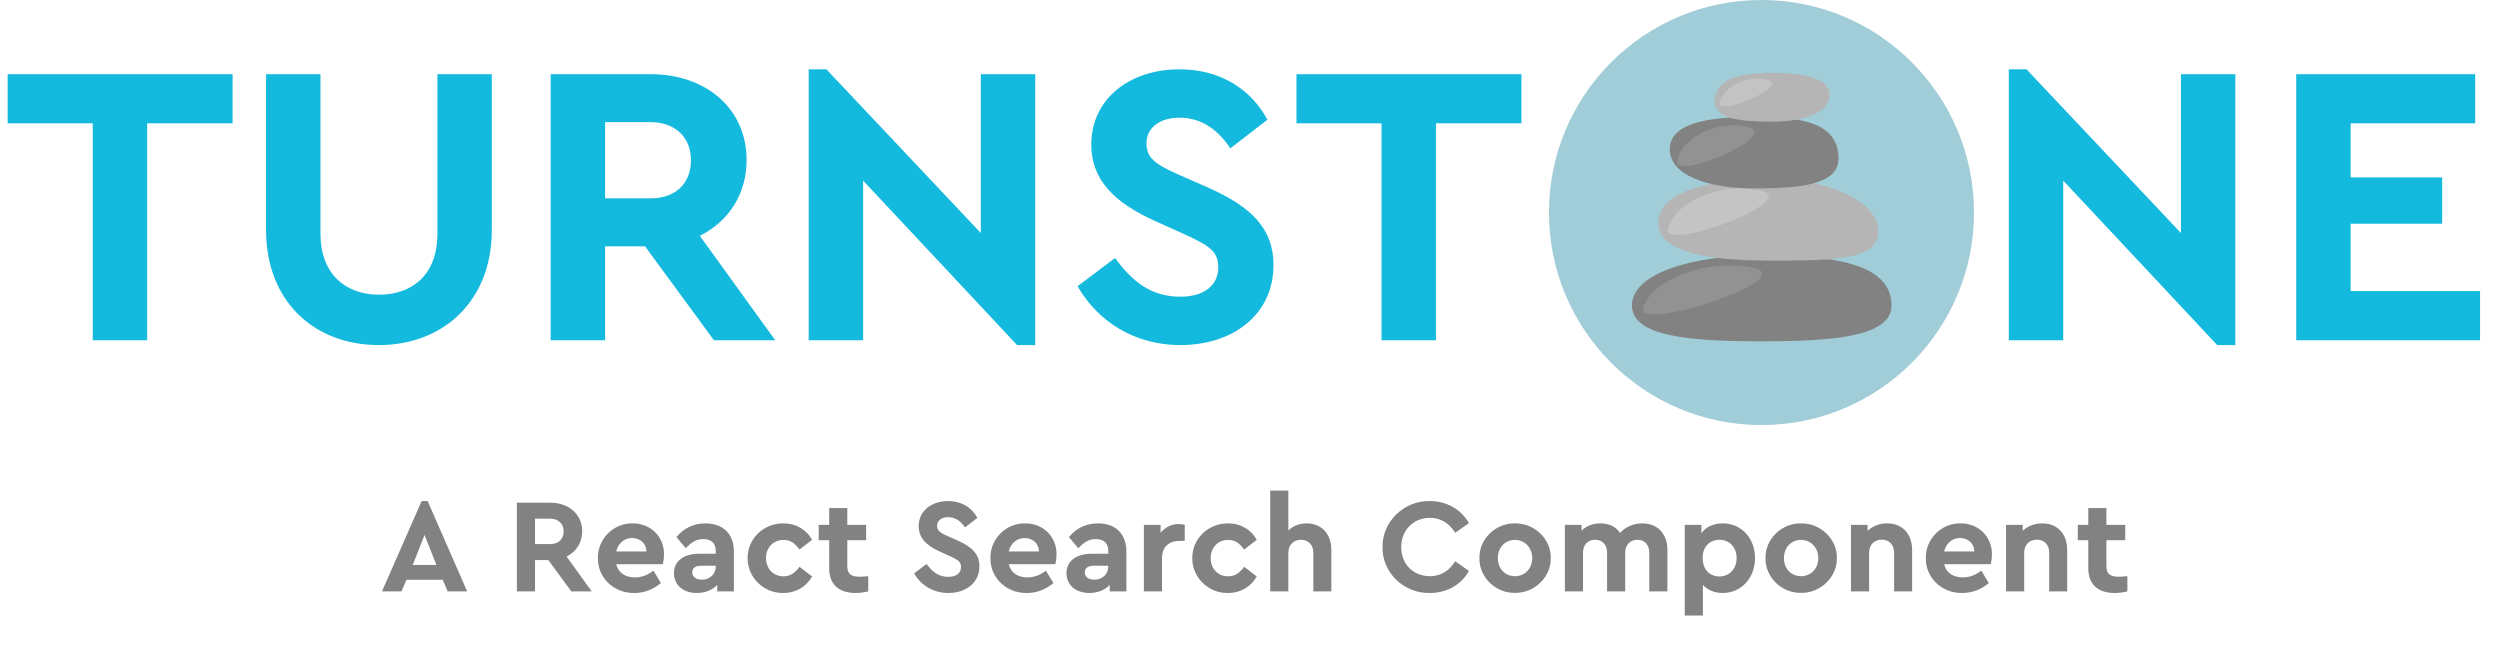 <svg stroke-miterlimit="10" viewBox="0 0 1860.44 496.158" xmlns="http://www.w3.org/2000/svg" xmlns:vectornator="http://vectornator.io" clip-rule="evenodd" stroke-linecap="round" stroke-linejoin="round"><defs><clipPath id="prefix__a"><path d="M0 11.197h1914.99V319.75H0z"/></clipPath><clipPath id="prefix__b"><path d="M270.854 359.087h1326.9v138.377h-1326.9z"/></clipPath></defs><g vectornator:layerName="Untitled" fill-rule="evenodd"><g fill="#14b9de"><path clip-path="url(#prefix__a)" d="M69 253.197h40.5v-161.4h63.6v-36.6H5.7v36.6H69v161.4zM198 171.297c0 52.5 35.4 85.5 84 85.5 48 0 84-33 84-85.5v-116.1h-40.5v119.1c0 28.8-17.4 45-43.5 45-25.5 0-43.5-16.2-43.5-45v-119.1H198v116.1zM576.9 253.197l-56.1-77.7c21.6-10.8 34.8-31.2 34.8-56.4 0-38.1-30-63.9-71.4-63.9h-74.4v198h40.5v-69.9H480l51.3 69.9h45.6zm-126.6-162.3h33.9c18.3 0 30 11.4 30 28.2 0 17.1-11.1 28.5-30 28.5h-33.9v-56.7zM729.9 55.197v118.2L615 51.597h-13.2v201.6h40.5v-118.8l114.6 122.4h13.5v-201.6h-40.5zM801.9 212.997c15.3 26.7 42.9 43.8 76.5 43.8 39.6 0 69.3-23.1 69.3-59.4 0-26.7-15.6-43.2-48.9-57.9l-22.5-9.9c-16.8-7.5-23.1-12.3-23.1-22.8 0-12.3 10.5-19.2 24.6-19.2 15 0 27.6 7.5 37.8 22.8l27.6-21.3c-12.3-22.8-35.1-37.5-65.4-37.5-37.5 0-65.7 22.2-65.7 56.1 0 26.4 17.7 43.5 48 57l21.3 9.6c18.9 8.7 25.2 12.9 25.2 24.6 0 13.5-10.5 21.9-28.2 21.9-21.6 0-35.7-11.1-48.6-28.8l-27.9 21zM1028.1 253.197h40.5v-161.4h63.6v-36.6H964.8v36.6h63.3v161.4zM1623 55.197v118.2l-114.9-121.8h-13.2v201.6h40.5v-118.8l114.6 122.4h13.5v-201.6H1623zM1708.8 253.197h136.8v-36.6h-96.3v-50.1h68.1v-34.5h-68.1v-40.2h92.7v-36.6h-133.2v198z"/></g><path d="M1310.85 0c-87.35 0-158.16 70.806-158.16 158.163 0 87.345 70.81 158.156 158.16 158.156s158.16-70.811 158.16-158.156C1469.01 70.805 1398.2 0 1310.85 0z" fill="#a1cdd8"/><path d="M1311.05 189.933c-53.34 0-96.58 14.094-96.58 37.357 0 23.263 43.24 26.711 96.58 26.711 53.33 0 96.57-3.448 96.57-26.711 0-31.114-43.24-37.357-96.57-37.357z" fill="#828282"/><path d="M1303.37 199.04c-40.24-7.044-77.39 13.102-80.46 30.653-3.07 17.551 120.7-23.61 80.46-30.653z" fill="#929292"/><path d="M1315.96 132.919c-45.22 0-81.88 10.513-81.88 32.657 0 22.143 36.66 28.329 81.88 28.329 45.23 0 81.89.508 81.89-21.635 0-22.145-36.66-39.351-81.89-39.351z" fill="#b5b5b5"/><path d="M1309.45 141.587c-34.12-6.705-65.62 12.472-68.22 29.179-2.61 16.707 102.35-22.474 68.22-29.179z" fill="#c4c4c4"/><path d="M1305.38 86.938c-34.68 0-62.79 4.784-62.79 24.131s28.11 29.151 62.79 29.151 62.79-2.868 62.79-22.214c0-27.019-28.11-31.068-62.79-31.068z" fill="#828282"/><path d="M1300.39 94.512c-26.16-5.858-50.32 10.895-52.31 25.492-2 14.596 78.48-19.635 52.31-25.492z" fill="#929292"/><path d="M1318.77 54.275c-23.58 0-42.71 4.199-42.71 21.13 0 13.159 19.13 15.11 42.71 15.11 23.59 0 42.71-6.451 42.71-19.61 0-13.159-19.12-16.63-42.71-16.63z" fill="#b5b5b5"/><path d="M1315.38 59.426c-17.8-3.985-34.23 7.411-35.58 17.338-1.36 9.928 53.37-13.354 35.58-17.338z" fill="#c3c3c3"/><g fill="#828282"><path clip-path="url(#prefix__b)" d="M333.153 440.087h14.5l-29.4-67.2h-4.5l-29.5 67.2h14.5l3.7-8.6h27l3.7 8.6zm-8.4-19.7h-17.6l8.8-22.3 8.8 22.3zM440.353 440.087l-18.7-25.9c7.2-3.6 11.6-10.4 11.6-18.8 0-12.7-10-21.3-23.8-21.3h-24.8v66h13.5v-23.3h9.9l17.1 23.3h15.2zm-42.2-54.1h11.3c6.1 0 10 3.8 10 9.4 0 5.7-3.7 9.5-10 9.5h-11.3v-18.9zM493.253 419.887c.6-2.5.9-5 .9-7.4 0-12.9-9.6-23-23.3-23-14.3-.3-26.2 11.6-25.9 25.9-.3 14.3 11.8 26.2 27.1 25.9 7.3 0 13.9-2.5 19.8-7.4l-5.6-9.2c-4.3 3.3-8.9 5-13.8 5-7.2 0-12.3-3.5-13.9-9.8h34.7zm-34.7-9.5c1.5-6.1 6.1-10 11.8-10 5.9 0 10.6 3.9 10.7 10h-22.5zM546.153 410.687c0-13.7-8.3-21.2-21.2-21.2-8.7 0-15.9 3.4-21.6 10.2l7 8.3c4.4-4.7 8-6.8 13.1-6.8 6 0 9.2 3.2 9.2 8.7v2.2h-12.4c-11.5 0-18.7 5.5-18.7 14.4 0 8.7 6.6 14.8 17.1 14.8 6.3 0 11.5-2.3 15.1-6v4.8h12.4v-29.4zm-13.5 10.9c0 5.7-4.5 9.8-10.4 9.8-4.3 0-7.1-2.1-7.1-5.4 0-3.3 2.5-5 6.9-5h10.6v.6zM556.353 415.287c-.2 14.3 12 26.3 26.5 26 9.6 0 17.2-4.7 21.5-12.3l-9.4-7.2c-3.2 4.5-6.8 7.1-11.9 7.1-7.6 0-13-5.7-13-13.6 0-7.7 5.4-13.5 13-13.5 5.2 0 8.8 2.7 11.9 7.2l9.4-7.3c-4.3-7.6-11.8-12.2-21.5-12.2-14.7 0-26.5 11.3-26.5 25.8zM646.153 428.787c-3.5.3-5.6.4-6.4.4-6.4 0-9.2-2.1-9.2-7.7v-19.5h14v-11.4h-14v-12.5h-13.5v12.5h-7.8v11.4h7.8v20.7c0 12.4 7.3 18.6 19.8 18.6 3 0 6.1-.4 9.3-1.2v-11.3zM680.253 426.687c5.1 8.9 14.3 14.6 25.5 14.6 13.2 0 23.1-7.7 23.1-19.8 0-8.9-5.2-14.4-16.3-19.3l-7.5-3.3c-5.6-2.5-7.7-4.1-7.7-7.6 0-4.1 3.5-6.4 8.2-6.4 5 0 9.2 2.5 12.6 7.6l9.2-7.1c-4.1-7.6-11.7-12.5-21.8-12.5-12.5 0-21.9 7.4-21.9 18.7 0 8.8 5.9 14.5 16 19l7.1 3.2c6.3 2.9 8.4 4.3 8.4 8.2 0 4.5-3.5 7.3-9.4 7.3-7.2 0-11.9-3.7-16.2-9.6l-9.3 7zM785.353 419.887c.6-2.5.9-5 .9-7.4 0-12.9-9.6-23-23.3-23-14.3-.3-26.2 11.6-25.9 25.9-.3 14.3 11.8 26.2 27.1 25.9 7.3 0 13.9-2.5 19.8-7.4l-5.6-9.2c-4.3 3.3-8.9 5-13.8 5-7.2 0-12.3-3.5-13.9-9.8h34.7zm-34.7-9.5c1.5-6.1 6.1-10 11.8-10 5.9 0 10.6 3.9 10.7 10h-22.5zM838.253 410.687c0-13.7-8.3-21.2-21.2-21.2-8.7 0-15.9 3.4-21.6 10.2l7 8.3c4.4-4.7 8-6.8 13.1-6.8 6 0 9.2 3.2 9.2 8.7v2.2h-12.4c-11.5 0-18.7 5.5-18.7 14.4 0 8.7 6.6 14.8 17.1 14.8 6.3 0 11.5-2.3 15.1-6v4.8h12.4v-29.4zm-13.5 10.9c0 5.7-4.5 9.8-10.4 9.8-4.3 0-7.1-2.1-7.1-5.4 0-3.3 2.5-5 6.9-5h10.6v.6zM881.653 390.587c-1.3-.4-2.7-.6-4.4-.6-5.5 0-10.3 2.4-13.6 6.5v-5.9h-12.4v49.5h13.5v-24.7c0-8.5 5.2-12.9 13.3-12.9h3.6v-11.9zM887.253 415.287c-.2 14.3 12 26.3 26.5 26 9.6 0 17.2-4.7 21.5-12.3l-9.4-7.2c-3.2 4.5-6.8 7.1-11.9 7.1-7.6 0-13-5.7-13-13.6 0-7.7 5.4-13.5 13-13.5 5.2 0 8.8 2.7 11.9 7.2l9.4-7.3c-4.3-7.6-11.8-12.2-21.5-12.2-14.7 0-26.5 11.3-26.5 25.8zM990.753 409.387c0-12-7.2-19.9-18.4-19.9-5.5 0-10.3 2-13.6 5.3v-29.7h-13.5v75h13.5v-28.8c0-5.7 3.9-9.6 9.4-9.6s9.2 3.9 9.2 9.6v28.8h13.4v-30.7zM1028.85 407.087c-.4 18.9 15.8 34.6 35.1 34.2 12.7 0 23.5-6.1 29.2-16.4l-10.2-7.2c-4.7 7.4-11 11.1-18.9 11.1-12.3 0-21.3-9-21.3-21.6 0-12.6 9-21.8 21.3-21.8 7.9 0 14.2 3.7 18.9 11.1l10.2-7.2c-5.9-10.3-16.6-16.4-29.1-16.4-19.2-.4-35.5 15.3-35.2 34.2zM1100.95 415.287c-.3 14.1 11.9 26.2 26.4 25.9 14.5.3 27-11.8 26.7-25.9.3-14.1-12.1-26-26.6-25.8-14.5-.3-26.8 11.7-26.5 25.8zm39.3.1c0 7.7-5.5 13.4-12.8 13.4-7.5 0-12.8-5.7-12.8-13.4 0-7.9 5.3-13.6 12.8-13.6 7.3 0 12.8 5.9 12.8 13.6zM1240.85 409.387c0-12-7.1-19.9-18.7-19.9-6.8 0-12.6 2.7-16.5 7.1-3.3-4.7-8.2-7.1-14.7-7.1-5.7 0-10.7 2-14 5.5v-4.4h-12.4v49.5h13.5v-28.8c0-5.9 3.6-9.6 9.1-9.6 5.3 0 8.8 3.7 8.8 9.6v28.8h13.5v-29.1c0-5.5 3.8-9.3 9.1-9.3s8.8 3.7 8.8 9.6v28.8h13.5v-30.7zM1306.05 415.287c0-14.8-10.2-25.8-24-25.8-6.8 0-12.6 2.6-15.9 7.3v-6.2h-12.4v67.5h13.5v-22.8c3.6 3.9 8.8 6 14.8 6 13.8 0 24-11.2 24-26zm-13.7.1c0 8.1-5.6 13.6-12.8 13.6-6.9 0-12.5-4.9-12.5-13.7 0-8.9 5.7-13.6 12.5-13.6 7.3 0 12.8 5.4 12.8 13.7zM1313.85 415.287c-.3 14.1 11.9 26.2 26.4 25.9 14.5.3 27-11.8 26.7-25.9.3-14.1-12.1-26-26.6-25.8-14.5-.3-26.8 11.7-26.5 25.8zm39.3.1c0 7.7-5.5 13.4-12.8 13.4-7.5 0-12.8-5.7-12.8-13.4 0-7.9 5.3-13.6 12.8-13.6 7.3 0 12.8 5.9 12.8 13.6zM1422.95 409.387c0-12-7.1-19.9-18.6-19.9-5.9 0-11 2.1-14.5 5.6v-4.5h-12.4v49.5h13.5v-28.9c0-5.7 3.9-9.6 9.4-9.6s9.2 3.9 9.2 9.6v28.9h13.4v-30.7zM1481.45 419.887c.6-2.5.9-5 .9-7.4 0-12.9-9.6-23-23.3-23-14.3-.3-26.2 11.6-25.9 25.9-.3 14.3 11.8 26.2 27.1 25.9 7.3 0 13.9-2.5 19.8-7.4l-5.6-9.2c-4.3 3.3-8.9 5-13.8 5-7.2 0-12.3-3.5-13.9-9.8h34.7zm-34.7-9.5c1.5-6.1 6.1-10 11.8-10 5.9 0 10.6 3.9 10.7 10h-22.5zM1538.35 409.387c0-12-7.1-19.9-18.6-19.9-5.9 0-11 2.1-14.5 5.6v-4.5h-12.4v49.5h13.5v-28.9c0-5.7 3.9-9.6 9.4-9.6s9.2 3.9 9.2 9.6v28.9h13.4v-30.7zM1583.15 428.787c-3.5.3-5.6.4-6.4.4-6.4 0-9.2-2.1-9.2-7.7v-19.5h14v-11.4h-14v-12.5h-13.5v12.5h-7.8v11.4h7.8v20.7c0 12.4 7.3 18.6 19.8 18.6 3 0 6.1-.4 9.3-1.2v-11.3z"/></g></g></svg>
